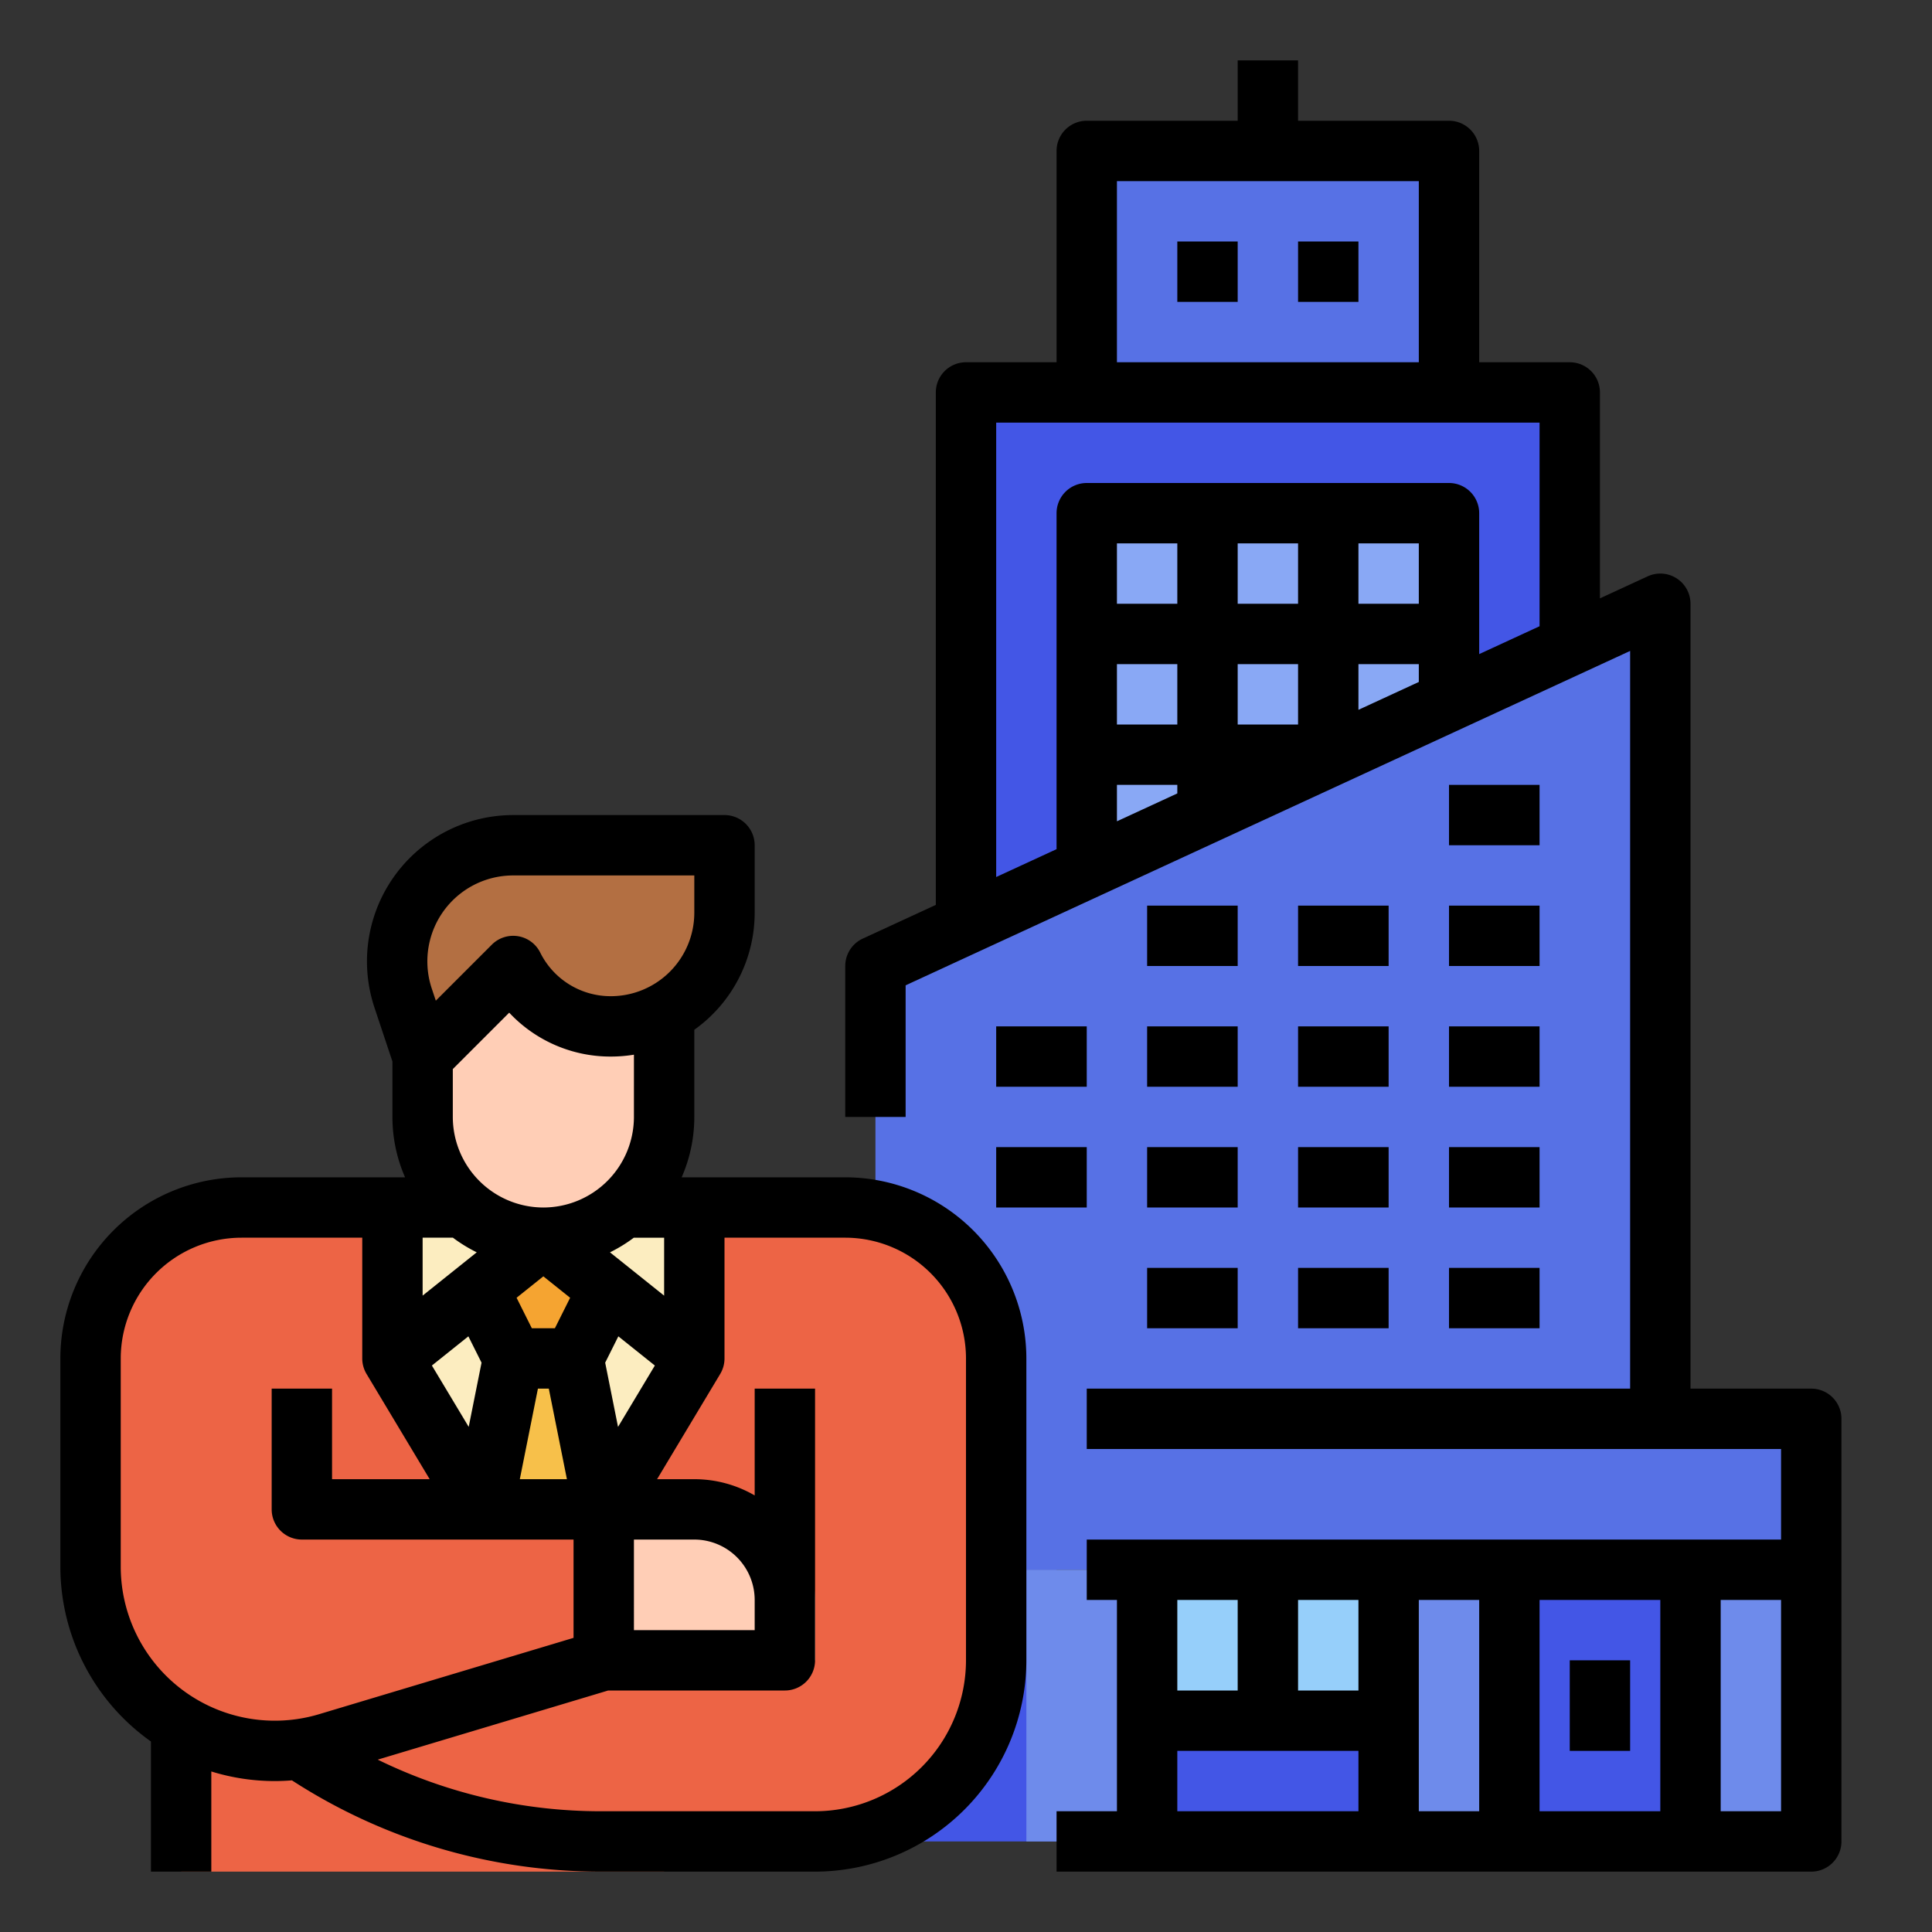 <svg id="filled_outline" height="512" viewBox="0 0 512 512" width="512" xmlns="http://www.w3.org/2000/svg" data-name="filled outline"><rect x="0" y="0" width="512" height="512" fill="#333333" stroke="none"/><path d="m256 104h160v160h-160z" fill="#4356e6"/><path d="m288 136h96v104h-96z" fill="#89a8f5"/><path d="m296 408h80v80h-80z" fill="#4356e6"/><path d="m304 416h64v40h-64z" fill="#96cffa"/><path d="m216 416h64v72h-64z" fill="#4356e6"/><path d="m392 416h64v72h-64z" fill="#4356e6"/><path d="m192 376h288v40h-288z" fill="#5771e5"/><path d="m448 416h32v72h-32z" fill="#6e8beb"/><path d="m232 384v-128l208-96v224z" fill="#5771e5"/><path d="m288 40h96v64h-96z" fill="#5771e5"/><path d="m368 416h32v72h-32z" fill="#6e8beb"/><path d="m272 416h32v72h-32z" fill="#6e8beb"/><path d="m63.997 320a40 40 0 0 0 -40 40v55.167a48.81 48.81 0 0 0 24.003 42.058v38.775h128v-8h39.997a48 48 0 0 0 48-48v-80a40 40 0 0 0 -40-40z" fill="#ed6445"/><path d="m184 320v40l-4.16 6.93-19.84 33.07h-32l-19.84-33.07-4.16-6.93v-40z" fill="#fcedc0"/><path d="m151.997 360 8 40h-31.997l7.997-40z" fill="#f7c04a"/><path d="m135.997 360-8-16 16-16 16 16-8 16z" fill="#f5a431"/><path d="m111.997 240v56a32 32 0 0 0 32 32h0a32 32 0 0 0 32-32v-56z" fill="#ffceb6"/><path d="m135.997 256a28.944 28.944 0 0 0 25.888 16 30.111 30.111 0 0 0 30.111-30.111v-17.889h-55.975a30.77 30.77 0 0 0 -29.851 23.307 30.77 30.77 0 0 0 .66 17.193l5.167 15.5z" fill="#b36f42"/><path d="m159.997 440h56.003v-16a24 24 0 0 0 -24-24h-32z" fill="#ffceb6"/><path d="m416 440h16v24h-16z"/><path d="m240 261.119 192-88.615v195.497h-144v16h184v24h-184v16h8v56h-16v16h200a8 8 0 0 0 8-8v-112a8 8 0 0 0 -8-8h-32v-208a8 8 0 0 0 -11.353-7.264l-12.647 5.837v-54.574a8 8 0 0 0 -8-8h-24v-56a8 8 0 0 0 -8-8h-40v-16h-16v16h-40a8 8 0 0 0 -8 8v56h-24a8 8 0 0 0 -8 8v135.804l-19.353 8.932a8 8 0 0 0 -4.647 7.264v40h16zm200 162.881v56h-32v-56zm-80 24h-16v-24h16zm-32-24v24h-16v-24zm-16 40h48v16h-48zm64 16v-56h16v56zm80 0v-56h16v56zm-128-288v-16h16v16zm32-16h16v4.727l-16 7.385zm16-16h-16v-16h16zm-32 0h-16v-16h16zm-32 0h-16v-16h16zm-16 16h16v16h-16zm0 32h16v2.266l-16 7.385zm0-160h80v48h-80zm-32 64h144v53.958l-16 7.385v-37.343a8 8 0 0 0 -8-8h-96a8 8 0 0 0 -8 8v89.035l-16 7.385z"/><path d="m264 272h24v16h-24z"/><path d="m304 272h24v16h-24z"/><path d="m344 272h24v16h-24z"/><path d="m384 272h24v16h-24z"/><path d="m304 240h24v16h-24z"/><path d="m344 240h24v16h-24z"/><path d="m384 240h24v16h-24z"/><path d="m384 208h24v16h-24z"/><path d="m264 304h24v16h-24z"/><path d="m304 304h24v16h-24z"/><path d="m344 304h24v16h-24z"/><path d="m384 304h24v16h-24z"/><path d="m304 336h24v16h-24z"/><path d="m344 336h24v16h-24z"/><path d="m384 336h24v16h-24z"/><path d="m312 64h16v16h-16z"/><path d="m344 64h16v16h-16z"/><path d="m40 461.515v34.485h16v-26.545a56.641 56.641 0 0 0 16.83 2.545c1.516 0 3.029-.066 4.536-.187a150.382 150.382 0 0 0 81.898 24.187h56.733a56.064 56.064 0 0 0 56-56v-80a48.054 48.054 0 0 0 -48-48h-43.35a39.76 39.76 0 0 0 3.35-16v-23.1a38.08 38.08 0 0 0 16-31.012v-17.889a8 8 0 0 0 -8-8h-55.976a38.77 38.77 0 0 0 -36.78 51.03l4.756 14.268v14.702a39.76 39.76 0 0 0 3.35 16h-43.35a48.054 48.054 0 0 0 -48 48v55.167a56.789 56.789 0 0 0 24.003 46.348zm215.997-101.515v80a40.045 40.045 0 0 1 -40 40h-56.733a134.416 134.416 0 0 1 -59.163-13.679l61.071-18.321h46.826a8 8 0 0 0 8-8v-72h-16v28.305a31.793 31.793 0 0 0 -16-4.305h-9.867l16.73-27.884a8.001 8.001 0 0 0 1.14-4.116v-32h31.997a32.036 32.036 0 0 1 32 32zm-136-32v-.022a40.079 40.079 0 0 0 6.344 3.902l-14.341 11.474v-15.354zm20.944 24-4.039-8.078 7.095-5.677 7.095 5.676-4.04 8.079zm19.439 9.123 3.49-6.981 9.673 7.738-9.759 16.265zm15.621-17.766-14.346-11.476a40.071 40.071 0 0 0 6.343-3.902v.022h8.003zm-51.875 10.788 3.489 6.978-3.403 17.013-9.754-16.257zm18.43 13.856h2.883l4.8 24h-12.483zm25.442 40h16a16.018 16.018 0 0 1 16 16v8h-32zm0-112a24.027 24.027 0 0 1 -23.998 24h-.004a24.027 24.027 0 0 1 -23.997-24v-12.687l14.947-14.947a36.733 36.733 0 0 0 26.942 11.633 38.204 38.204 0 0 0 6.111-.496zm-54.065-46.752a22.736 22.736 0 0 1 22.09-17.248h47.976v9.889a22.136 22.136 0 0 1 -22.111 22.111 20.831 20.831 0 0 1 -18.733-11.578 8 8 0 0 0 -12.812-2.079l-14.847 14.847-1.073-3.219a22.733 22.733 0 0 1 -.488-12.723zm-81.935 110.752a32.036 32.036 0 0 1 32-32h32.003v32a8.001 8.001 0 0 0 1.14 4.116l16.73 27.884h-25.874v-24h-16v32a8 8 0 0 0 8 8h72v26.048l-67.434 20.23a40.832 40.832 0 0 1 -52.566-39.111z"/></svg>